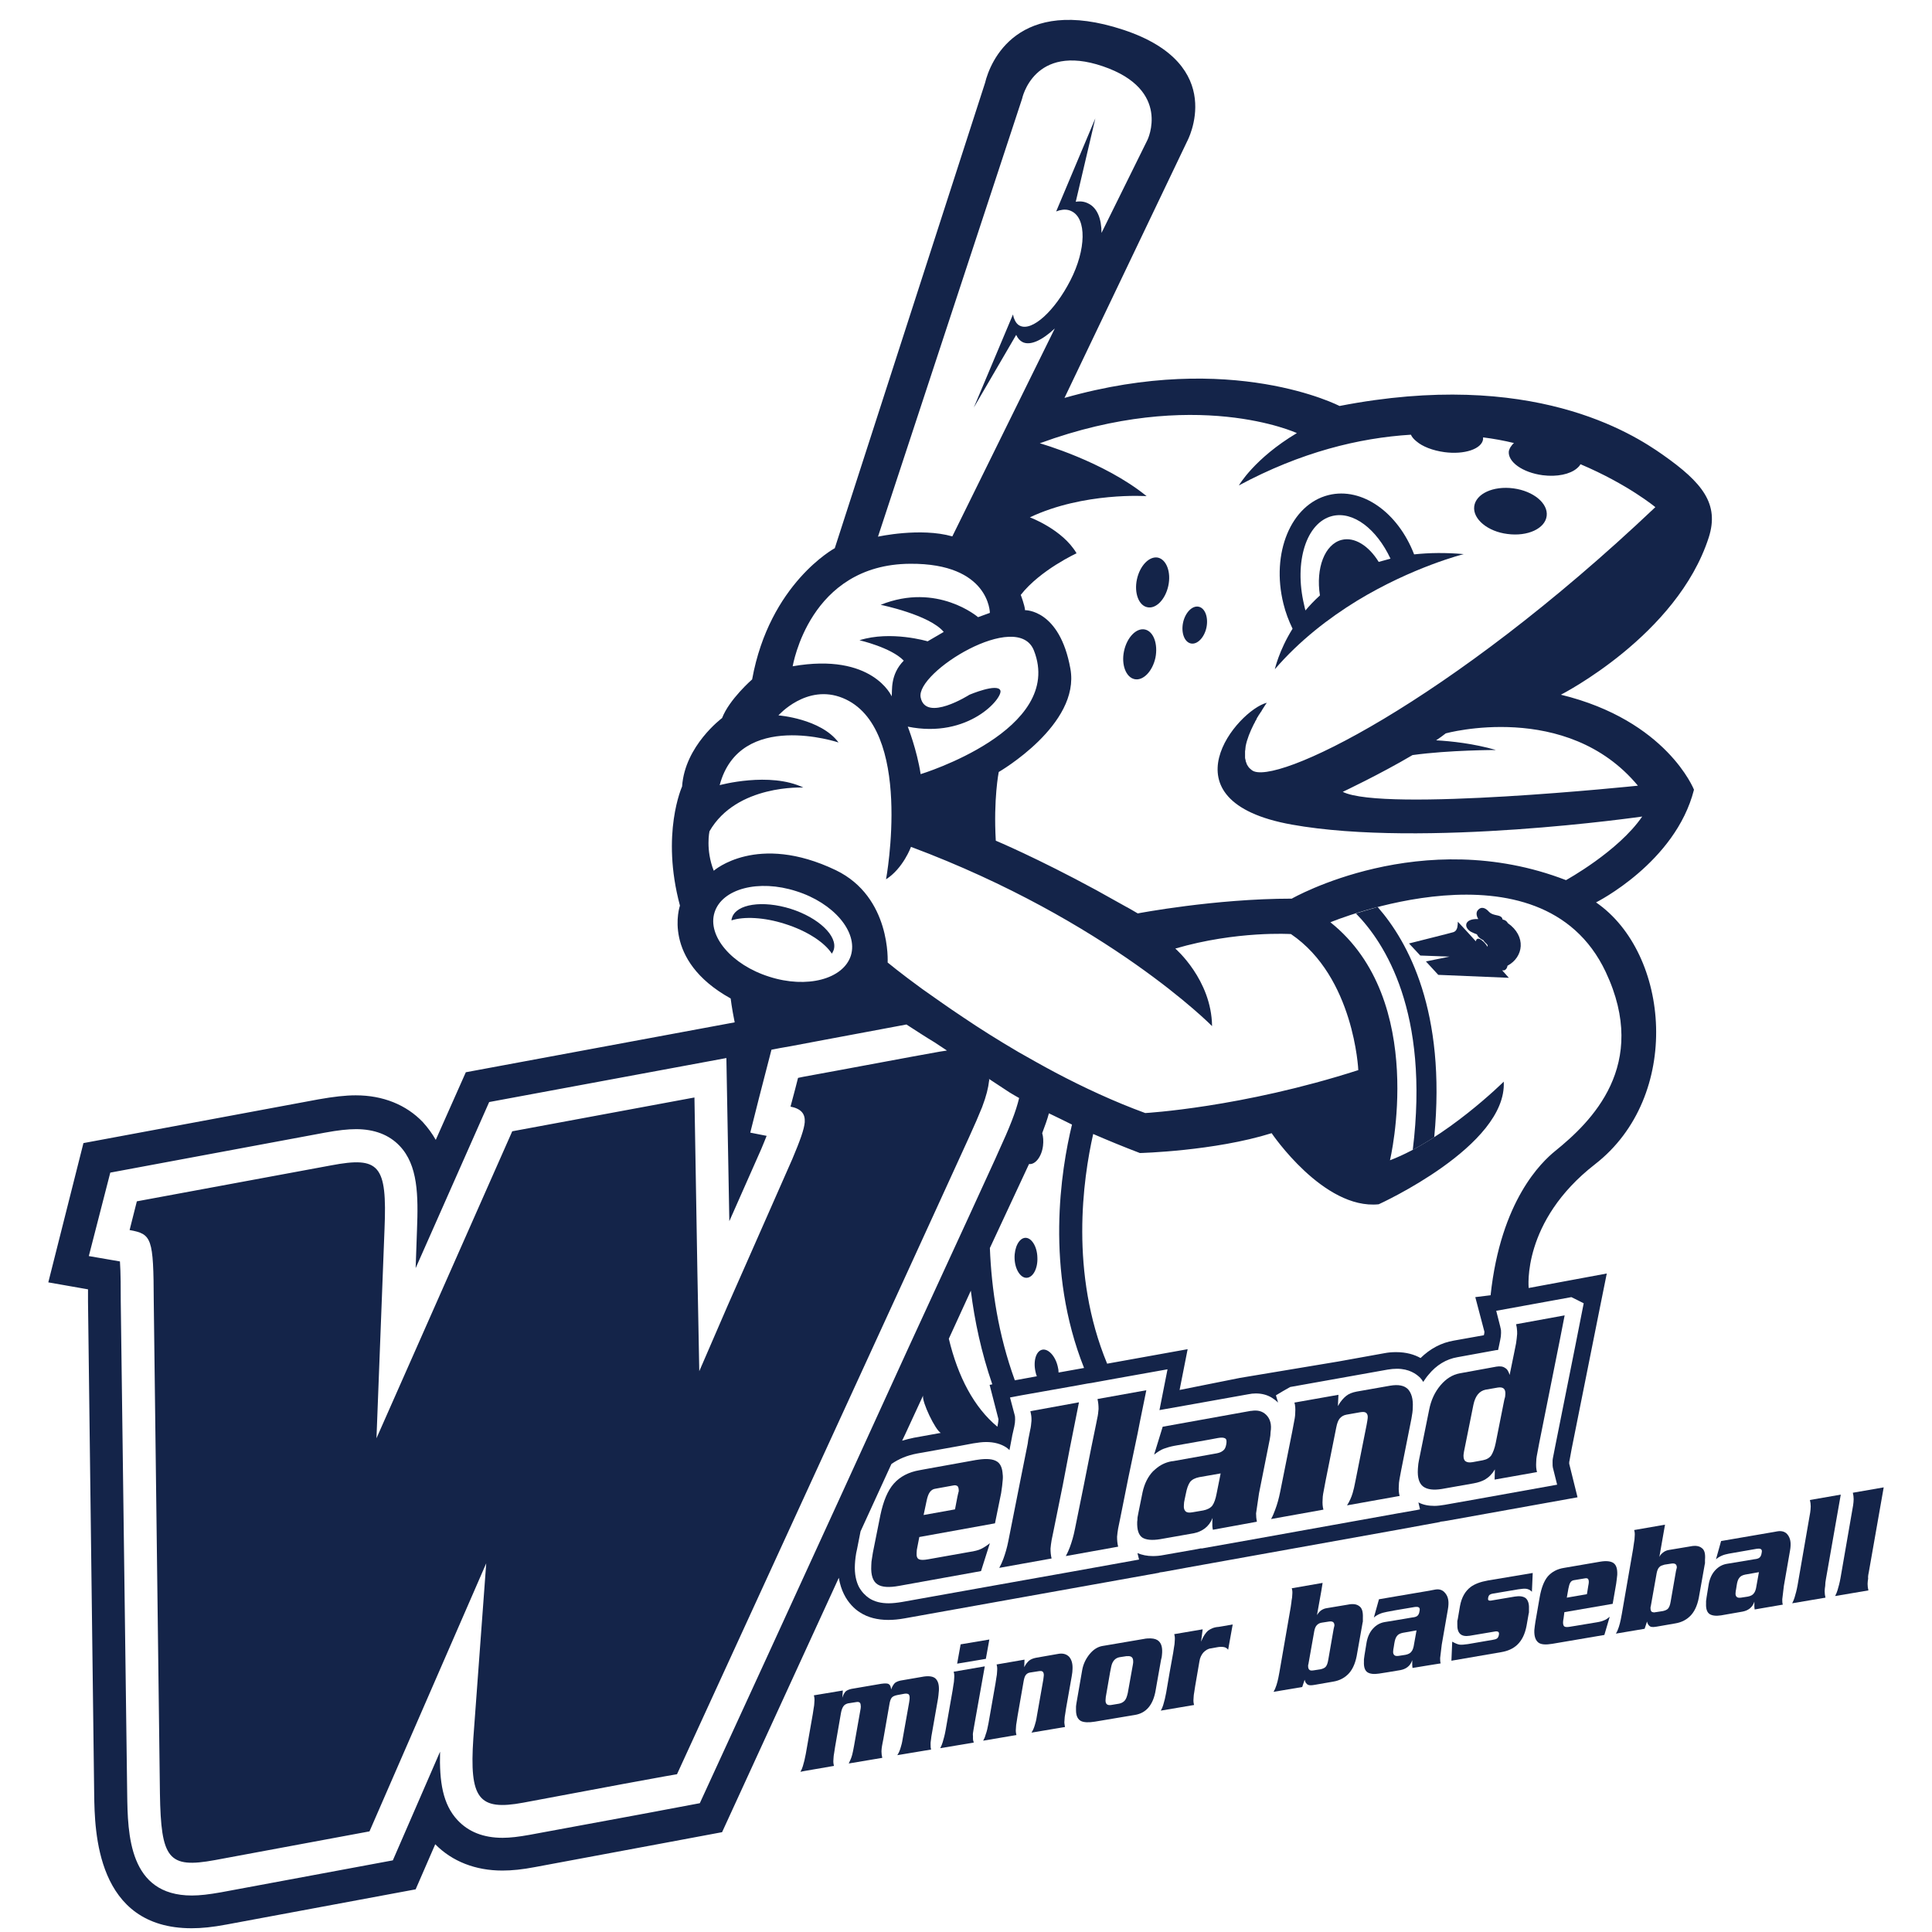 ﻿<!-- Generator: Adobe Illustrator 27.9.0, SVG Export Plug-In . SVG Version: 6.00 Build 0)  -->
<svg version="1.1" xmlns="http://www.w3.org/2000/svg" xmlns:xlink="http://www.w3.org/1999/xlink" x="0px" y="0px" viewBox="0 0 720 720" style="enable-background:new 0 0 720 720;" xml:space="preserve" width="720" height="720">
<style type="text/css">
	.st0{fill:#142449;}
</style>
<g id="Layer_2">
</g>
<g id="Layer_1">
	<g>
		<path class="st0" d="M505.7,223.9c20.9-12.7,39.8-17.4,39.8-17.4c-6.8-0.6-12.9-0.5-18.5,0.1c-6-15.6-19.4-25.2-31.9-22.1    c-14,3.5-21.5,21.6-16.8,40.5c0.8,3.3,2,6.4,3.4,9.3c-5.1,8.2-6.6,15.1-6.6,15.1C484.4,238.6,495.3,230.3,505.7,223.9z     M496.5,192.3c7.8-1.9,16.5,4.8,21.7,15.9c-1.5,0.4-3,0.8-4.4,1.2c-3.7-6-9-9.4-13.8-8.2c-6.3,1.6-9.7,10.5-8.1,20.7    c-2,1.8-3.8,3.7-5.4,5.6c-0.2-0.6-0.3-1.3-0.5-2.1C482.2,209.4,486.8,194.7,496.5,192.3z" />
		<path class="st0" d="M426.7,234.6c-3.2-0.7-6.7,2.9-7.8,8c-1.1,5.1,0.7,9.8,3.9,10.5c3.2,0.7,6.7-2.9,7.8-8    C431.6,240,429.9,235.3,426.7,234.6z" />
		<path class="st0" d="M561.8,199c7.5,1,14-2,14.6-6.7c0.6-4.7-4.9-9.3-12.4-10.3c-7.5-1-14,2-14.6,6.7    C548.8,193.4,554.4,198.1,561.8,199z" />
		<path class="st0" d="M509,339.3c-1.3,0.4-2.6,0.8-3.7,1.1c10.8,11,27.5,36.8,21.2,88.1c1.2-0.6,2.4-1.3,3.6-2    c1.5-0.9,3-1.8,4.4-2.7c4.5-46.8-9.7-72.8-21.1-85.8C511.9,338.5,510.4,338.9,509,339.3z" />
		<path class="st0" d="M378.1,468.9c0.1,4.1,2.2,7.4,4.5,7.3c2.4-0.1,4.2-3.5,4-7.6c-0.1-4.1-2.2-7.4-4.5-7.3    C379.8,461.4,378,464.8,378.1,468.9z" />
		<path class="st0" d="M561.9,344c0,0-0.2-0.5-0.8-0.9c-0.4-0.3-1.1-0.4-1.1-0.4c-0.2-0.9-0.6-1-0.9-1.2c-0.8-0.5-3-0.4-4.2-1.7    c-1.3-1.5-3-2.2-4.3-0.4c0,0-0.9,1.1,0.3,3.1l-0.3,0c-0.5,0-1.1,0-1.6,0.1c-3.4,0.6-3.2,3.2-0.9,4.6c0.5,0.3,1.7,0.8,2.3,1    c0.6,1.4,1.7,1.8,2.4,2.2c0.6,1.1,2,1.6,1.5,2.4c-0.7-1.4-3.8-4.6-4.3-2c-2.2-2.5-4.5-4.9-6.7-7.3c0,0.8-0.1,1.5-0.2,2.1    c-0.2,0.8-0.6,1.5-1.5,1.8c-0.9,0.3-13.4,3.4-16.5,4.2c1.4,1.5,2.8,3,4.2,4.5l10.9,0.4l-8.8,1.8c1.5,1.7,3.1,3.3,4.6,5l26.3,1.1    l-2.5-2.8c0.5,0.1,1,0,1.2-0.2c0.5-0.4,0.7-0.9,0.8-1.5C567.8,356.7,568.9,348.9,561.9,344z" />
		<path class="st0" d="M423.7,215.9c-1.1,5.1,0.7,9.8,3.9,10.4c3.2,0.7,6.7-2.9,7.8-8c1.1-5.1-0.7-9.8-3.9-10.5    C428.3,207.2,424.8,210.8,423.7,215.9z" />
		<path class="st0" d="M443.8,239.8c2.4,0.5,5-2.2,5.8-5.9c0.8-3.8-0.5-7.3-2.9-7.8c-2.4-0.5-5,2.2-5.8,5.9    C440.1,235.8,441.4,239.3,443.8,239.8z" />
		<path class="st0" d="M310,355.4c0.3-0.4,0.5-0.9,0.7-1.4c1.6-5.1-5.6-12-16-15.3c-10.5-3.3-20.3-1.8-21.9,3.3    c-0.1,0.3-0.2,0.6-0.2,1c4.6-1.5,12.1-1.2,19.9,1.3C300.8,346.9,307.4,351.3,310,355.4z" />
		<path class="st0" d="M344.3,624.8l-8.7,1.5c-0.9,0.2-1.6,0.5-2.1,0.9c-0.5,0.5-1,1.3-1.4,2.4c-0.1-0.9-0.3-1.6-0.8-1.9    c-0.4-0.4-1.4-0.4-2.9-0.2l-11.1,1.9c-0.9,0.2-1.6,0.5-2.1,0.9c-0.5,0.5-0.9,1.2-1.3,2.4l0.2-2.7l-7.8,1.3l-3,0.5    c0.2,0.6,0.3,1.5,0.2,2.4c0,0.6-0.1,1-0.1,1.4c-0.1,0.4-0.2,1.4-0.5,3.2l-2.6,14.8c-0.3,1.7-0.7,3.3-1.1,4.6    c-0.2,0.7-0.5,1.4-0.9,2.1l1.5-0.3l11-1.9c-0.2-0.7-0.3-1.5-0.2-2.4c0-0.6,0.1-1,0.1-1.4c0.1-0.4,0.2-1.4,0.5-3.2l2.2-12.7    c0.2-1.1,0.5-1.9,0.9-2.5s1-0.9,1.7-1.1l3.2-0.5c0.6-0.1,1,0,1.3,0.3c0.2,0.3,0.3,0.8,0.3,1.4c0,0.5-0.1,1-0.2,1.5l-2.3,13    c-0.3,1.6-0.5,2.7-0.7,3.4c-0.3,1.2-0.8,2.3-1.3,3.3l12.5-2.1c-0.2-0.8-0.3-1.6-0.3-2.4c0-0.7,0.1-1.3,0.2-2    c0.1-0.7,0.3-1.5,0.5-2.6l2.2-12.6c0.2-1.4,0.5-2.3,0.9-2.8c0.4-0.5,1.1-0.8,2.1-1l2.7-0.5c0.7-0.1,1.2,0,1.5,0.2    c0.3,0.3,0.4,0.7,0.4,1.4c0,0.5-0.1,1-0.2,1.7l-2.4,13.5c-0.2,1.4-0.5,2.5-0.7,3.1c-0.3,1.1-0.7,2.1-1.3,3L347,652    c-0.2-0.6-0.2-1.3-0.2-2c0-0.4,0-0.9,0.1-1.3c0.1-0.5,0.1-1,0.2-1.6l2.3-13.1c0.3-1.5,0.4-2.9,0.5-4c0.1-2.1-0.3-3.5-1.2-4.4    C347.9,624.8,346.4,624.5,344.3,624.8z" />
		<polygon class="st0" points="367.4,618.2 368.7,611 358,612.8 356.7,620   " />
		<path class="st0" d="M362.8,644.6c0.1-0.5,0.2-1.3,0.4-2.3L367,621l-11.6,2c0.2,0.6,0.3,1.4,0.2,2.4c0,0.6-0.1,1-0.1,1.4    c-0.1,0.4-0.2,1.4-0.5,3.2l-2.6,14.8c-0.3,1.7-0.7,3.2-1.1,4.5c-0.2,0.7-0.5,1.4-0.9,2.2l12.5-2.1c-0.2-0.6-0.3-1-0.3-1.3    c0-0.2,0-0.6,0-1.1C362.5,646.4,362.6,645.6,362.8,644.6z" />
		<path class="st0" d="M394.1,616.4l-8,1.4c-1,0.2-1.8,0.5-2.5,1c-0.6,0.5-1.3,1.3-1.9,2.5l0.1-2.8l-10.4,1.8    c0.2,0.6,0.3,1.5,0.2,2.4c0,0.6-0.1,1-0.1,1.4c-0.1,0.4-0.2,1.4-0.5,3.2l-2.6,14.8c-0.3,1.6-0.6,3.1-1.1,4.4    c-0.2,0.8-0.5,1.5-0.9,2.2l12.4-2.1c-0.2-0.7-0.3-1.5-0.2-2.4c0-0.6,0.1-1,0.1-1.4c0.1-0.4,0.2-1.4,0.5-3.2l2.3-13.2    c0.2-1,0.4-1.7,0.8-2.2c0.4-0.5,0.9-0.8,1.6-0.9l3.2-0.5c0.7-0.1,1.2-0.1,1.5,0.2c0.3,0.3,0.4,0.7,0.4,1.3c0,0.3-0.1,0.8-0.2,1.7    l-2.4,13.6c-0.2,1.4-0.5,2.5-0.7,3.1c-0.3,1.1-0.7,2.1-1.3,3l11.9-2l0.6-0.1c0-0.2-0.1-0.4-0.1-0.5c-0.1-0.6-0.2-1.2-0.1-1.9    c0-0.6,0.1-1,0.1-1.4c0.1-0.4,0.2-1.4,0.5-3.2l2.1-11.9c0.2-1.1,0.3-2,0.3-2.7c0.1-2.1-0.4-3.6-1.3-4.6    C397.4,616.4,396,616,394.1,616.4z" />
		<path class="st0" d="M433,617c0-0.3,0.1-0.7,0.1-1.2c0.1-2.3-0.5-3.8-1.8-4.6c-0.8-0.5-2-0.7-3.6-0.6c-0.5,0-0.9,0.1-1.5,0.2    l-14.1,2.4l-1.2,0.2c-1.8,0.3-3.4,1.3-4.8,3c-1.4,1.7-2.4,3.7-2.8,6l-2.1,12.1c-0.1,0.7-0.2,1.2-0.2,1.5c0,0.2,0,0.5,0,0.9    c0,0.2,0,0.3,0,0.5c0,2.1,0.7,3.4,1.9,4c1.1,0.5,2.8,0.6,5.2,0.2l11.3-1.9l3.6-0.6c4.2-0.7,6.8-3.8,7.7-9.3l0.4-2.3l1.6-9    C432.9,617.8,433,617.3,433,617z M419.2,633.7c-0.5,0.6-1.2,1-2.1,1.2l-3,0.5c-1.4,0.2-2.1-0.3-2.1-1.7c0-0.5,0.1-0.9,0.1-1.3    l1.6-9.2l0.4-2c0.4-2.1,1.5-3.3,3.1-3.6l2.6-0.4c0.1,0,0.3,0,0.4,0c1.4-0.1,2.1,0.5,2.1,1.9c0,0.1,0,0.3,0,0.5    c0,0.2-0.1,0.5-0.1,0.7l-1.9,10.6C420,632.2,419.7,633.1,419.2,633.7z" />
		<path class="st0" d="M450.2,607.7c-0.9,0.8-1.8,2.1-2.6,4.1l0.6-4.6l-10.6,1.8c0.2,0.6,0.3,1.5,0.2,2.4c0,0.6-0.1,1-0.1,1.4    c-0.1,0.4-0.2,1.4-0.5,3.2l-1.3,7.2l-1.3,7.6c-0.3,1.7-0.7,3.3-1.1,4.6c-0.2,0.7-0.5,1.4-0.9,2.1l12.4-2.1    c-0.2-0.7-0.3-1.5-0.2-2.4c0-0.6,0.1-1,0.1-1.4c0.1-0.4,0.2-1.4,0.5-3.2l1.6-9.3c0.2-1.4,0.8-2.5,1.5-3.3c0.8-0.8,1.7-1.4,2.8-1.5    l2.2-0.4c1-0.2,1.8-0.2,2.5-0.1c0.7,0.1,1.2,0.4,1.7,1l1.4-7.8l0.3-1.6l-5.3,0.9C452.4,606.4,451.2,607,450.2,607.7z" />
		<path class="st0" d="M506.6,598.6c-1-0.8-2.4-1-4.3-0.6l-7.8,1.3c-0.8,0.1-1.5,0.4-2.1,0.8c-0.6,0.4-1.1,1-1.6,1.8l1.6-8.9    l0.5-3.1l-11.5,2c0.2,0.6,0.3,1.4,0.2,2.3c0,0.7-0.1,1.5-0.3,2.5c0,0.1,0,0.1,0,0.2l-0.3,2.1l-4.2,24.2l-0.4,2.1    c-0.2,0.9-0.4,1.8-0.7,2.7c-0.3,0.9-0.6,1.7-1.1,2.5l10.7-1.8l0.9-2.7c0.2,1,0.7,1.6,1.3,1.9c0.5,0.2,1.3,0.2,2.4,0l6.9-1.2    c2.5-0.4,4.5-1.5,6-3.2c1.5-1.7,2.5-4.2,3-7.5l1.9-10.7c0-0.2,0.1-0.5,0.2-1c0-0.4,0-0.8,0-1.3C508,600.7,507.6,599.3,506.6,598.6    z M497,607.1l-2,11.5c-0.2,1.2-0.5,2-0.9,2.5c-0.4,0.5-1.1,0.8-2,1l-2.6,0.4c-0.7,0.1-1.2,0.1-1.5-0.2c-0.3-0.2-0.5-0.7-0.5-1.3    c0-0.1,0-0.2,0-0.3c0-0.1,0-0.3,0.1-0.5l2.2-12.4c0.2-1,0.5-1.7,1-2.2c0.5-0.5,1.1-0.8,1.9-0.9l2.6-0.4c1.4-0.2,2,0.3,2,1.5    C497.2,606.2,497.1,606.6,497,607.1z" />
		<path class="st0" d="M534.8,592.4l-1.1,0.2l-1,0.2l-12.4,2.1l-6.4,1.1l-1.9,6.8c0.8-0.7,1.6-1.1,2.3-1.4c0.7-0.3,1.5-0.5,2.5-0.7    l3.2-0.6l7.1-1.2c0.7-0.1,1.3-0.1,1.6,0.1c0.4,0.2,0.5,0.7,0.3,1.5c-0.1,0.8-0.4,1.3-0.7,1.6c-0.3,0.3-0.8,0.5-1.4,0.6l-0.7,0.1    l-6.5,1.1l-3.7,0.6c-1.7,0.3-3.1,1.1-4.3,2.4c-1.2,1.3-2,3-2.4,5.1l-0.8,4.9c-0.1,0.8-0.2,1.3-0.2,1.5c0,0.2,0,0.5,0,0.9    c-0.1,2,0.4,3.3,1.3,3.9c0.9,0.6,2.4,0.8,4.3,0.5l3.2-0.5l4.8-0.8c1-0.2,1.8-0.5,2.6-1.1c0.8-0.6,1.4-1.4,1.8-2.6l0,0.7    c0,0.4,0,0.8,0,1.2c0,0.3,0.1,0.7,0.1,1l6.1-1l4.4-0.7c-0.2-0.6-0.2-1.3-0.2-2c0.2-1.6,0.4-3.3,0.6-5l2.3-13.2    c0.1-0.7,0.2-1.2,0.2-1.8c0.1-1.9-0.4-3.3-1.3-4.3C537.6,592.5,536.3,592.1,534.8,592.4z M527,612.6c-0.2,1.4-0.5,2.3-1,2.9    c-0.4,0.6-1.2,1-2.2,1.2l-2.6,0.4c-0.8,0.1-1.3,0-1.6-0.3c-0.3-0.3-0.5-0.8-0.4-1.5c0-0.4,0.1-0.9,0.2-1.4l0.2-1.3    c0.2-1.3,0.5-2.3,1-2.9c0.4-0.6,1.2-1,2.2-1.2l5.1-0.9L527,612.6z" />
		<path class="st0" d="M548.1,591.4c-2.1,1.6-3.4,3.9-4,7.1l-0.8,4.7c0,0.2-0.1,0.4-0.2,0.9c0,0.4,0,0.8,0,1.2    c-0.1,3.4,1.4,4.8,4.6,4.3l9.5-1.6c0.5-0.1,0.9,0,1.1,0.1c0.3,0.2,0.4,0.5,0.3,1.1c-0.1,0.7-0.4,1.2-0.7,1.4    c-0.4,0.3-0.9,0.4-1.5,0.5l-9.3,1.6c-1.4,0.2-2.4,0.3-3.2,0.2c-0.7-0.1-1.6-0.5-2.7-1.1l-0.3,7.1l18.6-3.2    c2.4-0.4,4.4-1.3,5.9-2.7c1.8-1.7,2.9-4,3.5-7.1l0.7-4c0-0.2,0.1-0.5,0.2-1c0-0.5,0-0.9,0-1.4c0.1-1.9-0.4-3.2-1.2-3.9    c-0.9-0.7-2.3-0.9-4.1-0.6l-8.9,1.5c-0.9,0.1-1.2-0.2-1-1.1c0.1-0.5,0.3-0.9,0.6-1.1c0.3-0.2,0.6-0.3,1.1-0.4l9.5-1.6    c1.3-0.2,2.3-0.3,3-0.2c0.7,0.1,1.4,0.4,2.1,1.1l0.3-7l-16.7,2.8C551.7,589.5,549.6,590.3,548.1,591.4z" />
		<path class="st0" d="M583,600.8l18-3.1l1.3-7.5c0.2-1.3,0.3-2.4,0.4-3.3c0.1-2.3-0.4-3.7-1.4-4.4c-1-0.7-2.7-0.9-5-0.5l-13.4,2.3    c-2.6,0.4-4.6,1.5-6.1,3.2c-1.4,1.7-2.4,4.3-3,7.7l-1.6,9.2c-0.2,1.2-0.3,2.2-0.4,3.1c-0.1,2.4,0.5,3.9,1.6,4.7    c1,0.7,2.7,0.8,5.1,0.4l19.4-3.3l2-6.8c-0.7,0.6-1.4,1.1-2,1.3c-0.6,0.3-1.6,0.6-2.9,0.8l-9.7,1.6c-1,0.2-1.8,0.2-2.2,0    c-0.4-0.2-0.6-0.7-0.6-1.6c0-0.4,0.1-1,0.2-1.5L583,600.8z M584.5,592c0.2-1,0.4-1.7,0.7-2.2c0.3-0.5,0.7-0.8,1.3-0.9l4.2-0.7    c0.5-0.1,0.9,0,1.1,0.2c0.2,0.3,0.3,0.6,0.3,1.2c0,0.4-0.1,0.9-0.2,1.4l-0.5,3.1l-7.5,1.3L584.5,592z" />
		<path class="st0" d="M634.2,576.9c-1-0.8-2.4-1-4.3-0.6l-7.8,1.3c-0.8,0.1-1.5,0.4-2.1,0.8c0,0-0.1,0.1-0.1,0.1    c-0.6,0.4-1.1,0.9-1.5,1.7l2.1-12l-11.5,2c0.2,0.6,0.3,1.4,0.2,2.3c0,0.8-0.1,1.6-0.3,2.7l-0.3,2.1l-4.2,24.2l-0.4,2.1    c-0.2,0.9-0.4,1.8-0.7,2.7c-0.3,0.9-0.6,1.7-1.1,2.5l10.7-1.8l0.9-2.7c0.2,1,0.7,1.6,1.3,1.9c0.2,0.1,0.3,0.1,0.5,0.1    c0.5,0.1,1.1,0,1.8-0.1l6.9-1.2c2.5-0.4,4.5-1.5,6-3.2c1.5-1.7,2.5-4.2,3-7.5l1.9-10.7c0-0.2,0.1-0.5,0.2-1c0-0.4,0-0.8,0-1.3    C635.6,579,635.2,577.6,634.2,576.9z M624.6,585.4l-2,11.5c-0.2,1.2-0.5,2-0.9,2.5c-0.4,0.5-1.1,0.8-2,1l-2.6,0.4    c-0.2,0-0.3,0-0.5,0.1c-0.4,0-0.8-0.1-1-0.2c-0.3-0.2-0.5-0.7-0.5-1.3c0-0.1,0-0.2,0-0.3c0-0.1,0-0.3,0.1-0.5l2.2-12.4    c0.2-1,0.5-1.7,1-2.2c0.3-0.3,0.6-0.5,1-0.6c0.3-0.1,0.6-0.2,0.9-0.3l2.6-0.4c1.4-0.2,2,0.3,2,1.5    C624.8,584.5,624.7,584.9,624.6,585.4z" />
		<path class="st0" d="M662.3,570.7l-1.1,0.2l-19.8,3.4l-1.9,6.8c0.8-0.7,1.6-1.1,2.3-1.4c0.7-0.3,1.5-0.5,2.5-0.7l10.3-1.8    c0.7-0.1,1.3-0.1,1.6,0.1c0.4,0.2,0.5,0.7,0.3,1.5c-0.1,0.8-0.4,1.3-0.7,1.6s-0.8,0.5-1.4,0.6l-0.7,0.1l-10.2,1.7    c-1.7,0.3-3.1,1.1-4.3,2.4c-1.2,1.3-2,3-2.4,5.1l-0.8,4.9c-0.1,0.8-0.2,1.3-0.2,1.5c0,0.2,0,0.5,0,0.9c-0.1,2,0.4,3.3,1.3,3.9    c0.9,0.6,2.4,0.8,4.3,0.5l8-1.4c1-0.2,1.8-0.5,2.6-1.1c0.8-0.6,1.4-1.4,1.8-2.6l0,0.7c0,0.4,0,0.8,0,1.2c0,0.3,0.1,0.7,0.1,1    l10.5-1.8c-0.2-0.6-0.2-1.3-0.2-2c0.2-1.6,0.4-3.3,0.6-5l2.3-13.2c0.1-0.7,0.2-1.2,0.2-1.8c0.1-1.9-0.4-3.3-1.3-4.3    C665.2,570.8,663.9,570.4,662.3,570.7z M654.6,590.9c-0.2,1.4-0.5,2.3-1,2.9c-0.4,0.6-1.2,1-2.2,1.2l-2.6,0.4    c-0.8,0.1-1.3,0-1.6-0.3c-0.3-0.3-0.5-0.8-0.4-1.5c0-0.4,0.1-0.9,0.2-1.4l0.2-1.3c0.2-1.4,0.5-2.3,1-2.9c0.4-0.6,1.2-1,2.2-1.2    l5.1-0.9L654.6,590.9z" />
		<path class="st0" d="M680.5,588.3L686,557l-11.5,2c0.2,0.8,0.3,1.6,0.3,2.4c0,0.8-0.1,1.5-0.2,2.3c-0.1,0.8-0.3,1.5-0.4,2.3    l-4.3,24.8c-0.3,1.7-0.7,3.2-1.1,4.5c-0.2,0.7-0.5,1.4-0.9,2.2l12.4-2.1c-0.2-0.8-0.3-1.6-0.3-2.4c0-0.7,0.1-1.3,0.2-2    C680.2,590.2,680.3,589.3,680.5,588.3z" />
		<path class="st0" d="M696.5,585.6l5.5-31.3l-11.5,2c0.2,0.8,0.3,1.6,0.3,2.4c0,0.8-0.1,1.5-0.2,2.3c-0.1,0.8-0.3,1.5-0.4,2.3    l-4.3,24.8c-0.3,1.7-0.7,3.2-1.1,4.5c-0.2,0.7-0.5,1.4-0.9,2.2l12.4-2.1c-0.2-0.8-0.3-1.6-0.3-2.4c0-0.7,0.1-1.3,0.2-2    C696.1,587.5,696.3,586.6,696.5,585.6z" />
		<path class="st0" d="M373.7,551.4c0.1-1,0-1.9-0.1-2.7c-0.2-1.9-0.9-3.3-2-4c-1.5-1-3.9-1.2-7.2-0.7c-0.2,0-0.4,0.1-0.7,0.1    l-19.4,3.5l-1.6,0.3c-4.1,0.7-7.3,2.4-9.6,5c-2.3,2.6-3.9,6.5-5,11.7l-2.8,14c-0.1,0.7-0.2,1.3-0.3,1.9c-0.2,1-0.3,2-0.3,2.9    c-0.2,3.6,0.6,6,2.4,7.1c1.6,1,4.2,1.2,8,0.5l30.5-5.5l3.3-10.4c-1.1,0.9-2.2,1.6-3.2,2.1c-1,0.5-2.5,0.9-4.6,1.2l-15.2,2.7    c-1.6,0.3-2.8,0.3-3.4,0c-0.7-0.3-1-1.1-0.9-2.4c0-0.7,0.1-1.5,0.3-2.3l0.7-3.6l28.2-5.1l2.3-11.3    C373.4,554.5,373.6,552.8,373.7,551.4z M356.8,557.8l-0.9,4.7l-11.7,2.1l1.1-5.2c0.3-1.5,0.7-2.6,1.2-3.3c0.5-0.7,1.2-1.2,2.1-1.3    l6.6-1.2c0.8-0.2,1.4,0,1.7,0.3c0.3,0.4,0.4,1,0.4,1.8C357.1,556.3,357,557,356.8,557.8z" />
		<path class="st0" d="M398.6,540.2l3.5-17.6l-18.1,3.3c0.2,0.9,0.4,1.9,0.4,2.8c0,0.3,0,0.6,0,0.8c-0.1,1.1-0.2,2.3-0.5,3.5    c-0.2,1.2-0.5,2.4-0.7,3.5L383,538c0,0-0.1,0-0.1,0c0,0,0.1,0,0.1,0l-2.6,13l-4.6,23.2c-0.5,2.6-1.2,4.9-1.9,6.8    c-0.4,1.1-0.9,2.2-1.5,3.3l19.5-3.5c-0.3-1.2-0.4-2.4-0.4-3.7c0.1-1,0.2-2,0.4-3.1c0.2-1,0.5-2.3,0.8-3.9l3.4-16.8L398.6,540.2    L398.6,540.2z" />
		<path class="st0" d="M424,534l0.8-4.1l2.4-11.8l-8.9,1.6l-8.9,1.6l-0.4,0.1c0.3,1.2,0.4,2.4,0.4,3.7c-0.1,1.1-0.2,2.3-0.5,3.5    c-0.2,1.2-0.5,2.4-0.7,3.5l-1.5,7.3l0,0l-2.8,14.1l-3.3,16.3c-0.5,2.6-1.2,4.9-1.9,6.8c-0.4,1.1-0.9,2.2-1.5,3.3l19.5-3.5    c-0.3-1.2-0.4-2.4-0.4-3.7c0.1-1,0.2-2,0.4-3.1c0.2-1,0.5-2.3,0.8-3.9l3-15L424,534L424,534z" />
		<path class="st0" d="M471.9,527.3c-1.4-1.4-3.2-1.9-5.6-1.5c-0.1,0-0.2,0-0.2,0l-1.7,0.3l-31.1,5.6l-3.2,10.4    c1.3-1,2.5-1.8,3.6-2.2c1.1-0.4,2.4-0.8,4-1.1l13-2.3l3.2-0.6c1.2-0.2,2-0.2,2.6,0.1c0.6,0.3,0.7,1,0.5,2.2    c-0.2,1.2-0.6,2-1.2,2.4c-0.6,0.5-1.3,0.8-2.3,1l-1.1,0.2l-15.1,2.7l-0.8,0.1c-2.2,0.4-4.2,1.4-5.9,2.9c-0.3,0.3-0.6,0.5-0.9,0.8    c-1.9,2-3.2,4.6-3.9,7.8l-1.5,7.4c-0.2,1.2-0.4,1.9-0.4,2.3c0,0.4,0,0.8-0.1,1.3c-0.1,3,0.5,4.9,1.9,5.9c1.4,0.9,3.7,1.1,6.7,0.6    l12.5-2.2c1.5-0.3,2.9-0.9,4.1-1.8c1.2-0.9,2.2-2.2,2.9-3.9l-0.1,1.1c0,0.7,0,1.3,0,1.8c0,0.5,0.1,1,0.2,1.5l16.4-3    c-0.2-1-0.3-2-0.3-3.1c0.4-2.5,0.7-5,1.1-7.5l4-20.1c0.2-1,0.3-1.9,0.3-2.7C474,530.8,473.3,528.7,471.9,527.3z M453.4,556.6    c-0.4,2.1-0.9,3.5-1.6,4.5c-0.7,0.9-1.9,1.5-3.4,1.8l-4.1,0.7c-1.2,0.2-2,0.1-2.5-0.4c-0.5-0.5-0.7-1.2-0.6-2.3    c0-0.6,0.1-1.4,0.3-2.2l0.4-1.9c0.4-2.1,0.9-3.5,1.6-4.5c0.7-0.9,1.9-1.5,3.4-1.8l8-1.4L453.4,556.6z" />
		<path class="st0" d="M518.1,516.4l-12.5,2.2c-1.6,0.3-2.9,0.8-3.9,1.6c-1,0.8-2.1,2-3.1,3.8l0.2-4.2l-16.4,2.9    c0.3,1,0.4,2.2,0.3,3.7c0,0.9-0.1,1.6-0.2,2.2c-0.1,0.6-0.4,2.2-0.9,4.8l-4.5,22.5c-0.5,2.5-1.1,4.7-1.9,6.8    c-0.4,1.1-0.9,2.3-1.5,3.4l19.5-3.5c-0.3-1.1-0.4-2.3-0.3-3.7c0-0.9,0.1-1.6,0.2-2.2c0.1-0.6,0.4-2.2,0.9-4.8l4-20    c0.3-1.5,0.7-2.6,1.3-3.3c0.6-0.7,1.4-1.2,2.5-1.4l5.1-0.9c1.2-0.2,1.9-0.1,2.3,0.3c0.4,0.4,0.6,1,0.5,1.9c0,0.4-0.2,1.2-0.4,2.5    l-4.1,20.6c-0.4,2.2-0.8,3.8-1.1,4.8c-0.5,1.7-1.2,3.2-2.1,4.6l19-3.4l0.6-0.1c-0.3-1.1-0.4-2.3-0.3-3.7c0-0.9,0.1-1.6,0.2-2.2    c0.1-0.5,0.3-1.8,0.7-3.8c0.1-0.3,0.1-0.7,0.2-1l3.6-18.1c0.3-1.6,0.5-3,0.5-4.1c0.2-3.2-0.5-5.5-1.8-6.9    C523.3,516.3,521.1,515.9,518.1,516.4z" />
		<path class="st0" d="M557.7,509.3l-13.7,2.5c-2.7,0.5-5.1,2-7.2,4.5c-2.1,2.5-3.5,5.5-4.2,9.1l-3.8,18.8c-0.2,1.1-0.3,1.7-0.3,2.1    c0,0.3-0.1,0.7-0.1,1.2c-0.2,3.2,0.5,5.4,2,6.5c1.5,1.1,3.8,1.4,6.9,0.9l11.9-2.1c1.7-0.3,3.1-0.8,4.2-1.4    c1.5-0.9,2.7-2.1,3.7-3.8l-0.1,3.8l15.8-2.8c-0.3-1.1-0.4-2.3-0.3-3.7c0-0.9,0.1-1.6,0.2-2.2c0.1-0.6,0.4-2.2,0.9-4.8l7.7-38.5    l1.8-9.2l-18.1,3.3c0.1,0.6,0.3,1.2,0.3,1.7c0.1,0.6,0.1,1.3,0.1,1.9c-0.1,1.1-0.2,2.3-0.4,3.5c-0.2,1.2-0.5,2.3-0.7,3.5l-1.7,8.3    c-0.4-1.3-0.9-2.2-1.7-2.6C560.1,509.2,559,509.1,557.7,509.3z M561,519.5c0,0.5-0.1,0.8-0.1,1.1l-0.3,1.1l-3.2,16.1    c-0.4,2-1,3.5-1.6,4.5c-0.7,1-1.7,1.6-3.2,1.9l-3.8,0.7c-1.2,0.2-2,0.1-2.6-0.3c-0.6-0.4-0.8-1.1-0.8-2.2c0-0.3,0.1-0.8,0.2-1.5    l3.5-17.4c0.7-3.3,2.2-5.1,4.5-5.6l4.6-0.8C560.2,516.8,561.1,517.6,561,519.5z" />
		<path class="st0" d="M317.3,598.2c1.1,1.2,2.2,2.1,3.2,2.7c2.9,1.9,6.5,2.8,10.6,2.8c1.9,0,3.9-0.2,6.1-0.6l94.9-17l0-0.1    c0.9-0.1,1.7-0.2,2.6-0.4l8.2-1.5l77.4-13.9l9.3-1.7l7.1-1.3l0-0.1c0.9-0.1,1.8-0.2,2.8-0.4l48.4-8.7l-3.1-12.5c0-0.1,0-0.2,0-0.3    c0-0.3,0-0.5,0.1-0.8c0.1-0.5,0.4-2.1,0.8-4.4l6.8-34l3.4-17l2.9-14.4l-29.1,5.4c0,0-2.7-24.8,24.7-46.1    c32.6-25.3,28-78.6,0.4-97.6c0,0,29.6-14.8,36.5-42c0,0-10.1-25.8-49.6-35.4c0,0,43.3-22,55.1-58.6c4-12.5-2.3-20.4-17.1-30.8    c-11.5-8.1-48.9-32.1-120.5-18.2c0,0-40-20.8-102.5-3l45.7-95.6c0,0,15.6-28.6-23.8-41.6c-39.4-13-49.6,11.9-51.5,19.8l-56,173.4    c0,0-24.3,13.1-30.8,48.9c0,0-8.5,7.4-11.2,14.4c0,0-13.9,10.3-14.9,25.5c0,0-8,17.6-0.8,44.4c0,0-7.1,20.2,18.9,34.6    c0,0,0.4,3.5,1.5,8.9l-100.2,18.6l-11.2,25.2c-1.3-2.3-2.9-4.5-4.8-6.6c-6.2-6.5-14.9-10-25-10c-3.9,0-8.2,0.5-13.9,1.5    l-87.6,16.3L18,477.9l14.8,2.6c0,1.7,0,3.3,0,4.7l2.3,183.5c0.2,13.7,0.7,49.9,36.3,49.9c3.8,0,7.8-0.4,13.1-1.4l70.4-13.1    l7.3-16.8c6.3,6.4,15,9.8,25,9.8c3.6,0,7.5-0.4,12.2-1.3l48.3-9l21.4-4l43.5-94.8C313.4,592.8,315.3,596,317.3,598.2z M361.8,481    c1.4,11.2,3.9,23,8,34.9l-1,0.2l3.3,12.8c0,0.5-0.1,1.1-0.2,1.7l-0.2,1.1c-8.7-7.2-14.7-18.6-18.1-32.8L361.8,481z M383.3,434.2    c0.1-0.1,0.1-0.3,0.2-0.4c2.3,0.3,4.7-2.7,5.2-6.8c0.2-1.7,0.1-3.4-0.3-4.7c1-2.7,1.9-5.1,2.5-7.4c2.7,1.3,5.6,2.7,8.6,4.2    c-4.1,16.9-10.1,54,4.5,90.7l-9.5,1.7c0-0.7-0.1-1.5-0.3-2.2c-0.9-4-3.6-6.8-5.8-6.3c-2.3,0.5-3.4,4.2-2.5,8.2    c0.1,0.6,0.3,1.2,0.5,1.7l-8.2,1.5c-6.2-17.1-8.7-34-9.3-49.3L383.3,434.2z M350.6,534l-10,1.8c-1.5,0.3-3,0.7-4.4,1.1l1.1-2.3    l6.7-14.5C343.5,522.4,348.6,533,350.6,534z M585.6,483.4c1.5,0.7,3,1.5,4.6,2.3l-3.2,16.2l-7.4,37c-0.5,2.5-0.8,4-0.9,4.6    c-0.1,0.4-0.1,0.9-0.1,1.5c0,1,0,1.5,0.1,1.9l1.6,6.4l-29.5,5.3l-12.4,2.2c-1.3,0.2-2.6,0.4-3.8,0.4c-2.3,0-4.3-0.4-6-1.3l0.6,2.6    l-1,0.2l-7.4,1.3l-54,9.7l-19.1,3.4l0-0.1c-0.5,0.1-1,0.2-1.5,0.3l-12.5,2.2c-1.5,0.3-2.8,0.4-4.1,0.4c-2.1,0-4-0.4-5.7-1.1    l0.6,2.4l-25,4.5l0,0l-29.2,5.2l0,0l-34.1,6.1c-1.8,0.3-3.5,0.5-5,0.5c-2.9,0-5.3-0.6-7.3-1.9c-1.3-0.9-2.7-2.2-3.8-4.2    c-1-2-1.7-4.7-1.5-8.4c0.1-1.7,0.3-3.7,0.8-5.7l1.3-6.6l11.5-25.1c2.7-1.9,5.8-3.2,9.5-3.9l8.4-1.5l7.8-1.4l4.8-0.9    c1.8-0.3,3.4-0.5,4.8-0.5c3,0,5.5,0.7,7.5,2c0.4,0.3,0.8,0.6,1.2,1l1-5.2l0-0.1c0.1-0.4,0.2-0.9,0.3-1.3c0.2-0.7,0.3-1.5,0.5-2.2    c0.2-0.9,0.3-1.8,0.3-2.6c0-0.6,0-1.2-0.2-1.8l-1.7-6.4l4.2-0.8l20.9-3.7v0l3.8-0.7l1.4-0.2l3.3-0.6v0l5.5-1l19.6-3.5l-3,15.2    l12.4-2.2l20.7-3.7c0.9-0.2,1.9-0.3,2.8-0.3c2.2,0,4.2,0.5,6,1.6c0.8,0.5,1.6,1.1,2.3,1.8l-0.8-2.7c1.8-1.1,3.5-2.1,5.3-3.1    l36.4-6.5c1.2-0.2,2.3-0.3,3.4-0.3c4.5,0,7.2,1.9,8.7,3.4c0.4,0.4,0.8,1,1.1,1.5c0.6-0.9,1.2-1.8,1.9-2.6c3-3.7,6.7-5.9,10.8-6.6    l13.7-2.5c0.5-0.1,1-0.2,1.5-0.2c0,0,0.6-2.7,0.8-3.8c0.2-0.9,0.3-1.7,0.3-2.6c0-0.6,0-1.2-0.2-1.8l-0.1-0.5l-1.5-5.9L585.6,483.4    z M549.8,483.4l3.4,12.9c0,0.4-0.1,0.9-0.2,1.3l-11.2,2c-4.7,0.8-8.8,3-12.4,6.5c-2.3-1.3-5.3-2.2-9.1-2.2c-1.4,0-2.9,0.1-4.4,0.4    l-17.2,3.1l-36.6,6.1l-22.5,4.5l3-15.2l-30,5.4c-14-33.8-9-68.8-5.2-85.6c5.3,2.3,11.1,4.7,17.4,7.1c0,0,27.7-0.7,49.1-7.4    c0,0,19.3,28.6,39.9,26.5c0,0,47.9-21.7,46.6-45.7c0,0-21.6,21.4-42.4,29.3c0,0,14.3-59.6-22.2-88.7c0,0,78.4-32.7,102.6,18.5    c16.4,34.8-5.4,55.9-18.9,66.8c-4.9,4-20.2,18.3-24,53.7 M610.4,292.8c0,0-94.8,9.9-110,2.3c0,0,13.8-6.5,26-13.7    c13.7-1.9,31.1-1.9,31.1-1.9c-8.3-2.4-16.7-3.3-22.3-3.6c1.3-0.9,2.5-1.7,3.6-2.6C538.8,273.3,583.9,260.9,610.4,292.8z     M483.3,161.4c-15.9,9.5-21.6,19.5-21.6,19.5c23.1-12.4,44.7-17.7,64.1-18.9c0.4,0.9,1.1,1.7,2.1,2.5c2.2,1.9,6,3.4,10.4,4    c7.5,1,13.9-1.2,14.4-4.8c0-0.2,0-0.5,0-0.7c4,0.5,7.8,1.2,11.5,2.1c-0.2,0.2-0.4,0.4-0.6,0.6c-0.5,0.6-0.9,1.2-1.1,1.8    c-0.1,0.2-0.1,0.4-0.2,0.6c-0.5,4,5.1,8,12.6,9c5.4,0.7,10.2-0.4,12.7-2.5c0.6-0.5,1.1-1,1.4-1.6c17.7,7.5,27.9,16,27.9,16    c-77.4,73.4-142.5,104.4-150.4,98c-0.2-0.2-0.5-0.4-0.7-0.6c-0.1-0.1-0.1-0.1-0.2-0.2c-0.1-0.1-0.3-0.3-0.4-0.5    c-0.1-0.1-0.1-0.2-0.2-0.3c-0.1-0.2-0.2-0.3-0.3-0.5c-0.1-0.1-0.1-0.2-0.1-0.3c-0.1-0.2-0.1-0.3-0.2-0.5c0-0.1-0.1-0.2-0.1-0.3    c-0.1-0.2-0.1-0.3-0.1-0.5c0-0.1,0-0.2-0.1-0.3c0-0.2-0.1-0.4-0.1-0.6c0-0.1,0-0.2,0-0.3c0-0.2,0-0.4,0-0.6c0-0.1,0-0.2,0-0.3    c0-0.2,0-0.4,0-0.7c0-0.1,0-0.2,0-0.3c0-0.3,0-0.5,0.1-0.8c0-0.1,0-0.1,0-0.2c0-0.3,0.1-0.6,0.1-0.9c0,0,0-0.1,0-0.1    c0.5-2.7,1.7-5.6,3-8.2c0,0,0,0,0,0c0.2-0.3,0.3-0.6,0.5-0.9c0,0,0,0,0-0.1c0.2-0.3,0.3-0.6,0.5-0.8c0,0,0-0.1,0-0.1    c0.1-0.3,0.3-0.5,0.4-0.8c0,0,0-0.1,0.1-0.1c0.1-0.2,0.3-0.5,0.4-0.7c0,0,0.1-0.1,0.1-0.1c0.1-0.2,0.2-0.4,0.4-0.6    c0-0.1,0.1-0.1,0.1-0.2c0.1-0.2,0.2-0.3,0.3-0.4c0.1-0.1,0.1-0.2,0.2-0.3c0,0,0,0,0-0.1c1.1-1.8,1.9-2.9,1.9-2.9    c-10.8,2.7-39.7,36.6,9.3,45.4c49,8.8,130.6-3,130.6-3c-8.9,13-28.4,23.7-28.4,23.7c-53.9-20.8-102.2,6.9-102.2,6.9    c-28.7,0-57.4,5.5-57.4,5.5c-1.3-0.8-2.6-1.5-3.8-2.2c-0.1-0.1-0.3-0.1-0.4-0.2c-3.9-2.2-7.7-4.3-11.3-6.3c0,0,0,0,0,0    c-22.1-12-37.4-18.4-37.4-18.4c-0.9-15.6,1.1-25.6,1.1-25.6s30.5-17.6,26.7-38.5c-4-22.2-16.9-21.8-16.9-21.8    c-0.1-1.8-1.6-5.7-1.6-5.7c7.3-9.3,20.8-15.5,20.8-15.5c-5.2-8.9-17.4-13.4-17.4-13.4c20.1-9.5,43.5-7.9,43.5-7.9    c-16-13-39.8-19.7-39.8-19.7C445.5,143.9,483.3,161.4,483.3,161.4z M372.8,257.3c-1.1-2.8-11.5,1.6-11.5,1.6s-16.3,10.4-18.2,1    c-1.9-9.4,36.1-32.9,42.2-17.5c11.7,29.7-42.2,46.1-42.2,46.1c-1.4-9.1-4.8-17.7-4.8-17.7C361,275.4,373.9,260,372.8,257.3z     M380.9,36.8c0,0,4.3-20.9,30.1-12.1c25.8,8.8,16.6,27.5,16.6,27.5l-17.1,34.6c0-5.3-1.6-9.4-5-11c-1.4-0.7-2.9-0.9-4.6-0.6    l7.3-31.1l-14.6,34.7l1.2-0.4c1.6-0.4,3.1-0.4,4.5,0.3c5.7,2.7,5.5,14.3-0.4,25.8c-5.9,11.5-14.3,19.1-18.8,16.9    c-1.1-0.5-1.8-1.6-2.3-3l-0.3-1.2l-14.6,34.7l15.8-27.1c0.6,1.3,1.4,2.2,2.4,2.7c2.9,1.4,7.3-0.7,12-5.1l-38.2,77.5    c-11.9-3.4-27.7,0.1-27.7,0.1L380.9,36.8z M339.2,210.1c29.6-0.2,29.7,18.3,29.7,18.3l-4.4,1.6c0,0-15.2-13.1-36.3-4.6    c0,0,18.2,3.7,23.5,10.1l-6,3.5c0,0-13.7-4.1-25.4-0.4c0,0,11.8,2.7,16.5,7.6c-5.2,5.3-4.2,11.3-4.5,13.3c0,0-7.1-16.4-36.9-11.2    C295.5,248.2,301.5,210.3,339.2,210.1z M264.4,309.8c10.1-17.6,35-16.3,35-16.3c-12.6-6-31.2-0.9-31.2-0.9    c7.5-28.2,44.3-15.9,44.3-15.9c-6.6-8.9-22.4-10.1-22.4-10.1s10.5-11.9,23.9-6.5c26.7,10.8,16.2,67.6,16.2,67.6    c6.4-4.1,9.3-12.1,9.3-12.1c73.5,27.5,112.2,66.8,112.2,66.8c-0.2-17.3-13.7-28.9-13.7-28.9c22.9-6.7,43.1-5.4,43.1-5.4    c23.6,16,25.1,50.7,25.1,50.7c-43.5,14-79.4,16-79.4,16c-11.5-4.2-22.9-9.5-33.5-15.1c-4.7-2.5-9.3-5.1-13.7-7.6    c-7.5-4.4-14.5-8.8-20.7-13c-5.9-3.9-11-7.6-15.3-10.6c-8.1-5.9-12.8-9.8-12.8-9.8s1.4-24.4-19.3-34.4    c-29.4-14.1-45.5,0.2-45.5,0.2C262.9,316.7,264.4,309.8,264.4,309.8z M266.3,340c2.8-8.8,16.4-12.4,30.4-7.9    c14,4.4,23.1,15.2,20.4,24c-2.8,8.8-16.4,12.4-30.4,7.9C272.7,359.6,263.5,348.8,266.3,340z M285.7,617.8L260.8,672l-22.9,4.3    l-40.6,7.5c-3.9,0.7-7.1,1.1-10,1.1c-7.1,0-12.7-2.2-16.8-6.6c-5.5-5.9-6.8-14.3-6.5-25.5l-17.6,40.5l-64,11.9    c-4.5,0.8-7.9,1.2-10.9,1.2c-23.5,0-23.9-22.8-24.1-37.9L45,485c0-4.1,0-10.8-0.3-14.9l-11.6-2l8-31.1l80-14.9    c4.9-0.9,8.5-1.3,11.6-1.3c6.8,0,12.3,2.1,16.2,6.2c6.9,7.2,7,18.5,6.5,31.4l-0.5,14.2l27.4-61.9l88.4-16.4l1.1,60.8l11.9-26.9    c0.8-1.8,1.4-3.5,2-4.9l-6.1-1.2l2.9-11.5l0.3-1.2l4.7-18.2l3.1-0.6l4-0.7l12.2-2.3l31-5.8c3.7,2.4,7.4,4.8,10.4,6.6l4.7,3.1    c-0.8,0.1-1.7,0.3-2.6,0.4l-10.5,1.9l-26.9,5l-13.6,2.5l-1.9,0.4l-1.1,4.3l-1.7,6.4c4,0.8,5.5,2.7,5.3,5.8    c-0.2,2.6-1.7,6.8-4.7,13.9c-0.1,0.3-0.3,0.6-0.4,0.9l-16,36.3l-7.6,17.2l0,0L260.6,511l-0.4-21.3l0,0l-0.3-15.5l-1.1-65.2    l-67.9,12.6L140.3,536l3-78c1-23.9-1.9-27.1-19.9-23.7L51,447.7l-2.7,10.7c8.3,1.5,8.9,2.9,9,26.5l2.3,183.5    c0.4,24.4,3.1,28,20.5,24.8l57.6-10.7l43.5-99.9l-4.8,65.2c-1.5,22.5,1.9,27.1,18.6,24l37.4-7l15.3-2.8l4.6-0.8L300.1,557    l35.2-76.7l14.1-30.8l11.7-25.6c2.1-4.6,3.7-8.3,4.9-11.3c1.6-4.2,2.3-7.2,2.6-9.8c0-0.1,0.1-0.3,0.1-0.4c0,0,0,0-0.1,0    c0-0.1,0-0.2,0-0.3l7.6,5c1.1,0.7,2.4,1.4,3.6,2.1c-1.2,5.1-3.6,11.1-7.7,20l-1.2,2.7l-10.4,22.7l-10.5,22.8l-11.6,25.2L313.1,558    L285.7,617.8z" />
	</g>
</g>
</svg>